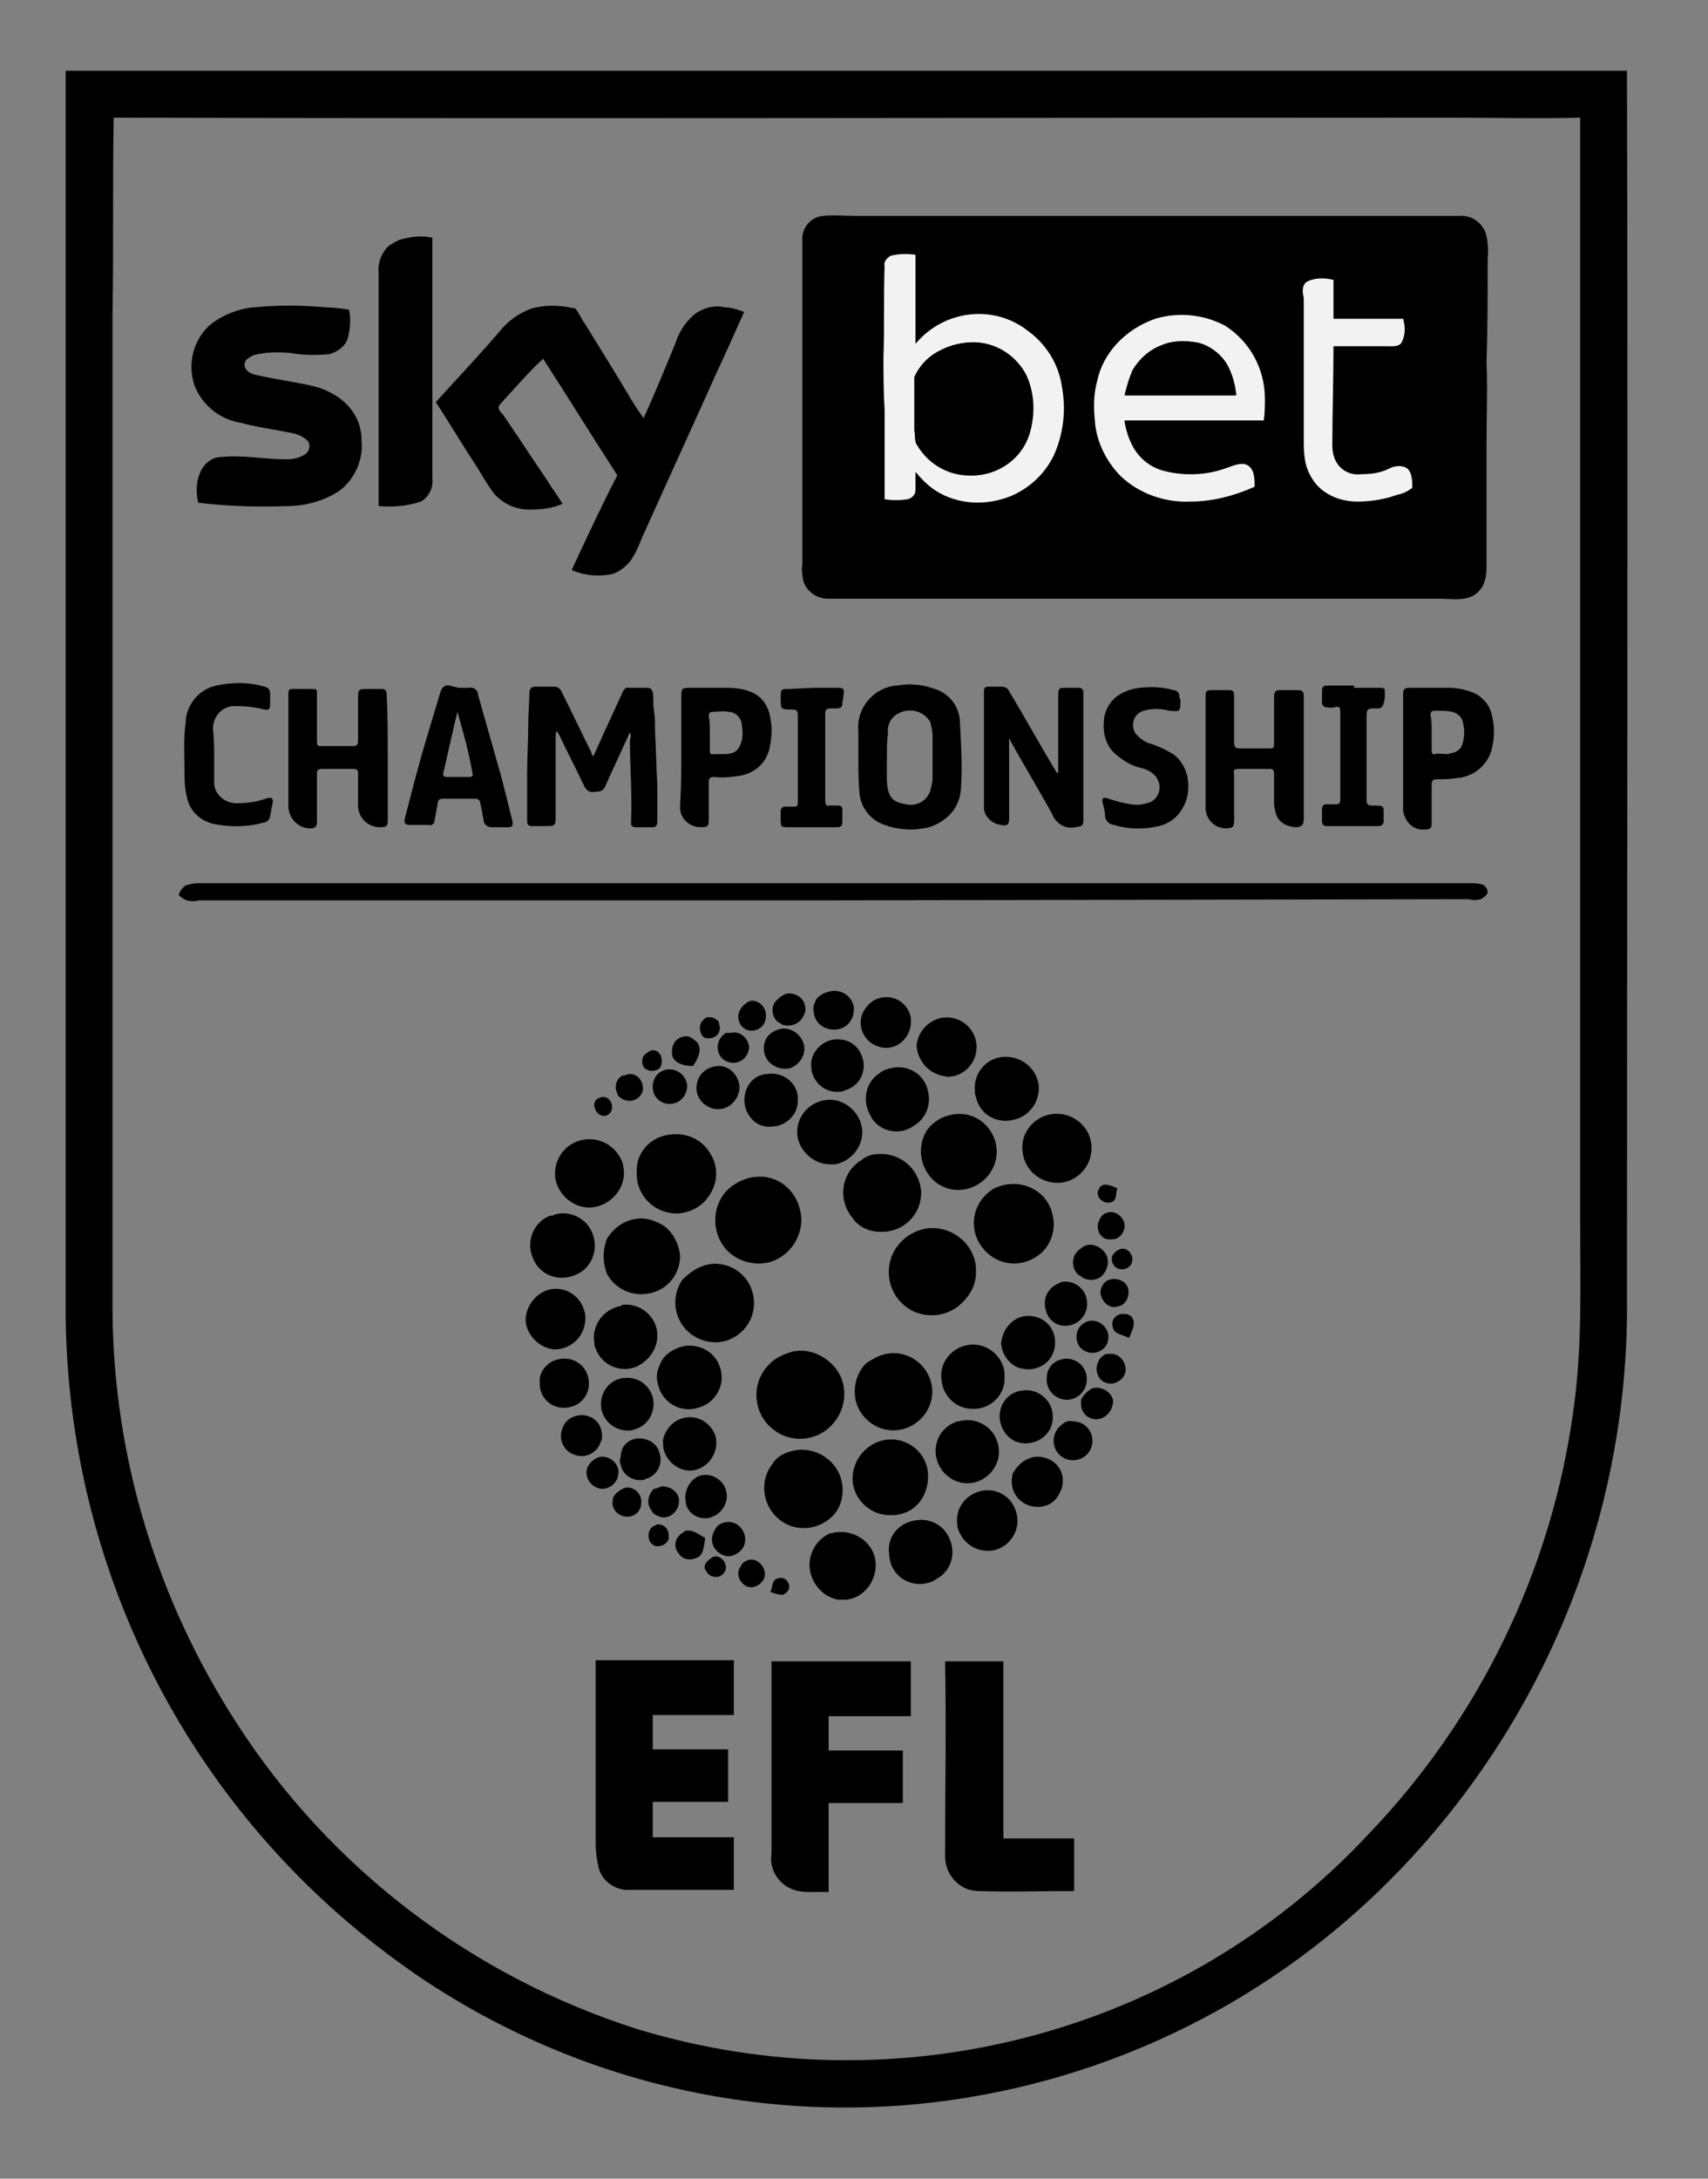 <svg width="40" height="51" viewBox="0 0 40 51" fill="none" xmlns="http://www.w3.org/2000/svg">
<rect x="0" y="0" width="40" height="51" fill="#808080" stroke="none"/>
<path d="M1.538 1.657C13.735 1.657 25.906 1.657 38.102 1.657C38.129 11.233 38.102 20.809 38.102 30.384C38.156 35.092 36.444 39.666 33.315 43.197C30.533 46.353 26.762 48.439 22.616 49.108C18.149 49.83 13.602 48.814 9.857 46.299C8.359 45.283 7.022 44.079 5.872 42.688C3.01 39.238 1.485 34.878 1.538 30.384C1.538 20.809 1.538 11.233 1.538 1.657ZM2.662 2.754C2.635 4.279 2.662 5.803 2.635 7.328C2.635 15.111 2.635 22.922 2.635 30.705C2.662 34.129 3.678 37.446 5.524 40.308C7.717 43.731 11.061 46.273 14.939 47.503C21.038 49.349 27.671 47.61 32.031 42.956C34.652 40.228 36.337 36.75 36.845 33.032C37.059 31.561 37.006 30.09 37.006 28.592C37.006 19.98 37.006 11.367 37.006 2.754C35.989 2.781 34.973 2.754 33.957 2.754C23.525 2.754 13.094 2.781 2.662 2.754Z" fill="black"/>
<path d="M19.406 23.216C19.673 23.136 19.941 23.296 19.994 23.564C20.021 23.831 19.86 24.072 19.593 24.099C19.326 24.126 19.085 23.965 19.058 23.698C19.031 23.591 19.058 23.51 19.111 23.403C19.165 23.323 19.272 23.243 19.406 23.216ZM18.389 23.27C18.576 23.216 18.791 23.323 18.844 23.51C18.871 23.591 18.871 23.698 18.817 23.778C18.737 23.965 18.523 24.045 18.336 23.992C18.282 23.965 18.256 23.938 18.202 23.912C18.068 23.778 18.042 23.537 18.202 23.403C18.282 23.323 18.336 23.296 18.389 23.27ZM20.663 23.35C20.984 23.296 21.278 23.51 21.332 23.831C21.332 23.885 21.332 23.912 21.332 23.965C21.305 24.286 21.037 24.553 20.716 24.527C20.636 24.527 20.583 24.5 20.502 24.473C20.208 24.34 20.074 23.992 20.208 23.698C20.235 23.671 20.235 23.644 20.262 23.617C20.369 23.457 20.502 23.377 20.663 23.35ZM17.56 23.43C17.747 23.403 17.908 23.537 17.935 23.724C17.935 23.751 17.935 23.778 17.935 23.805C17.935 23.992 17.774 24.126 17.614 24.126C17.587 24.126 17.587 24.126 17.56 24.126C17.373 24.099 17.266 23.912 17.293 23.751C17.319 23.591 17.453 23.484 17.56 23.43ZM16.517 23.831C16.624 23.778 16.785 23.831 16.838 23.938C16.838 23.938 16.838 23.938 16.838 23.965C16.891 24.099 16.838 24.233 16.704 24.286C16.624 24.313 16.544 24.313 16.49 24.286C16.383 24.206 16.357 24.019 16.437 23.912C16.463 23.885 16.49 23.858 16.517 23.831ZM22.027 23.831C22.401 23.751 22.776 23.992 22.856 24.366C22.936 24.741 22.696 25.115 22.321 25.195C22.268 25.195 22.188 25.222 22.134 25.195C21.759 25.142 21.492 24.848 21.465 24.473C21.492 24.179 21.706 23.912 22.027 23.831ZM18.229 24.099C18.47 24.019 18.737 24.179 18.817 24.42C18.898 24.66 18.737 24.928 18.496 25.008C18.363 25.035 18.202 25.008 18.095 24.928C17.881 24.794 17.828 24.5 17.961 24.286C18.015 24.206 18.122 24.126 18.229 24.099ZM17.105 24.179C17.293 24.126 17.48 24.259 17.533 24.447C17.56 24.527 17.533 24.607 17.507 24.66C17.426 24.848 17.212 24.928 17.025 24.848C16.945 24.821 16.865 24.741 16.838 24.66C16.758 24.473 16.838 24.286 16.998 24.179C17.052 24.179 17.079 24.179 17.105 24.179ZM15.741 24.58C15.741 24.393 15.902 24.259 16.062 24.259C16.142 24.259 16.196 24.286 16.25 24.34C16.49 24.473 16.357 24.794 16.223 24.955C16.009 24.955 15.688 24.875 15.741 24.58ZM19.486 24.34C19.78 24.286 20.074 24.42 20.181 24.714C20.315 25.035 20.155 25.41 19.807 25.517C19.78 25.517 19.753 25.543 19.753 25.543C19.406 25.623 19.085 25.41 19.005 25.062C19.005 25.035 19.005 25.035 19.005 25.008C18.951 24.714 19.165 24.42 19.486 24.34ZM15.206 24.607C15.447 24.5 15.581 24.821 15.447 25.008C15.34 25.088 15.206 25.088 15.099 25.008C15.019 24.928 15.019 24.767 15.099 24.687C15.126 24.66 15.18 24.634 15.206 24.607ZM23.498 24.741C23.926 24.714 24.274 25.008 24.327 25.41C24.354 25.784 24.113 26.132 23.739 26.212C23.338 26.319 22.936 26.078 22.856 25.677C22.829 25.623 22.829 25.57 22.829 25.517C22.803 25.115 23.097 24.767 23.498 24.741ZM16.785 24.955C17.052 24.928 17.293 25.142 17.319 25.436C17.319 25.49 17.319 25.543 17.293 25.597C17.212 25.864 16.945 26.025 16.677 25.944C16.41 25.864 16.25 25.597 16.33 25.329C16.383 25.115 16.57 24.982 16.785 24.955ZM20.85 25.008C21.251 24.901 21.652 25.142 21.733 25.543C21.813 25.864 21.679 26.185 21.412 26.346C21.091 26.586 20.636 26.506 20.422 26.185C20.422 26.158 20.395 26.158 20.395 26.132C20.181 25.784 20.262 25.329 20.609 25.115C20.663 25.062 20.743 25.035 20.85 25.008ZM15.634 25.035C15.848 25.008 16.062 25.169 16.089 25.383C16.116 25.597 15.955 25.811 15.741 25.837C15.581 25.864 15.42 25.784 15.34 25.65C15.233 25.463 15.287 25.195 15.474 25.088C15.527 25.062 15.581 25.035 15.634 25.035ZM17.961 25.142C18.309 25.088 18.63 25.302 18.683 25.65C18.683 25.704 18.683 25.73 18.683 25.784C18.683 26.105 18.389 26.372 18.068 26.372C17.828 26.399 17.614 26.265 17.507 26.051C17.346 25.757 17.453 25.356 17.747 25.195C17.828 25.169 17.881 25.142 17.961 25.142ZM14.645 25.169C14.939 25.035 15.18 25.436 14.992 25.65C14.885 25.784 14.698 25.811 14.538 25.704C14.511 25.677 14.457 25.65 14.457 25.597C14.377 25.436 14.431 25.249 14.591 25.169C14.618 25.195 14.618 25.169 14.645 25.169ZM14.029 25.704C14.297 25.57 14.457 25.998 14.217 26.105C13.976 26.212 13.789 25.784 14.029 25.704ZM19.299 25.757C19.7 25.677 20.101 25.971 20.181 26.372C20.262 26.774 19.967 27.175 19.566 27.255C19.513 27.255 19.486 27.255 19.433 27.255C19.085 27.255 18.764 26.988 18.683 26.64C18.603 26.239 18.871 25.837 19.299 25.757ZM24.648 26.078C25.103 26.025 25.504 26.346 25.558 26.774C25.611 27.228 25.29 27.63 24.862 27.683C24.407 27.736 24.006 27.416 23.953 26.988C23.873 26.56 24.194 26.132 24.648 26.078ZM22.241 26.105C22.642 25.998 23.043 26.185 23.231 26.533C23.471 26.961 23.311 27.496 22.883 27.736C22.509 27.951 22.054 27.87 21.786 27.549C21.546 27.255 21.492 26.854 21.679 26.506C21.786 26.319 22 26.158 22.241 26.105ZM20.583 27.014C21.091 26.988 21.519 27.362 21.572 27.87C21.599 28.352 21.251 28.78 20.743 28.833H20.716C20.422 28.86 20.128 28.753 19.967 28.512C19.646 28.138 19.673 27.549 20.074 27.228C20.101 27.202 20.128 27.175 20.155 27.175C20.262 27.068 20.422 27.014 20.583 27.014ZM23.525 27.736C24.033 27.63 24.541 27.924 24.648 28.432C24.755 28.833 24.568 29.261 24.22 29.448C23.766 29.716 23.204 29.555 22.936 29.101C22.669 28.646 22.829 28.084 23.284 27.817C23.338 27.79 23.418 27.763 23.525 27.736ZM21.733 28.753C22.294 28.699 22.803 29.101 22.856 29.662C22.856 29.716 22.856 29.796 22.856 29.85C22.829 30.171 22.642 30.438 22.375 30.625C22.081 30.812 21.733 30.839 21.412 30.706C20.93 30.491 20.69 29.93 20.877 29.422C21.011 29.074 21.332 28.806 21.733 28.753Z" fill="black"/>
<path d="M15.688 26.56C16.062 26.506 16.437 26.667 16.624 26.988C16.838 27.308 16.811 27.71 16.597 28.004C16.437 28.245 16.169 28.378 15.902 28.405C15.393 28.432 14.939 28.057 14.912 27.523C14.912 27.496 14.912 27.469 14.912 27.442C14.885 27.014 15.206 26.613 15.688 26.56ZM13.601 26.693C14.029 26.586 14.457 26.827 14.591 27.255V27.282C14.698 27.71 14.404 28.138 13.976 28.245C13.548 28.352 13.12 28.057 13.013 27.63C12.933 27.228 13.173 26.8 13.601 26.693ZM17.694 27.549C18.202 27.496 18.63 27.843 18.737 28.325C18.871 28.86 18.523 29.422 17.988 29.555C17.614 29.636 17.212 29.502 16.972 29.208C16.677 28.833 16.677 28.298 16.972 27.924C17.159 27.71 17.426 27.576 17.694 27.549ZM25.745 27.817C25.825 27.656 26.039 27.763 26.173 27.817C26.119 27.897 26.173 28.084 26.039 28.138C25.852 28.218 25.611 28.004 25.745 27.817ZM25.879 28.405C26.039 28.325 26.226 28.405 26.306 28.566C26.387 28.726 26.306 28.913 26.146 28.994C26.066 29.02 25.959 29.02 25.879 28.994C25.718 28.913 25.665 28.726 25.745 28.566C25.772 28.485 25.825 28.432 25.879 28.405ZM12.986 28.432C13.334 28.325 13.735 28.512 13.869 28.86C14.029 29.234 13.869 29.689 13.468 29.849C13.066 30.01 12.639 29.849 12.478 29.448C12.318 29.074 12.478 28.619 12.879 28.459C12.906 28.459 12.96 28.459 12.986 28.432ZM14.858 28.539C15.099 28.485 15.34 28.566 15.554 28.699C15.768 28.86 15.902 29.127 15.928 29.395C15.928 29.823 15.634 30.197 15.206 30.277C14.805 30.358 14.404 30.171 14.217 29.823C14.11 29.555 14.11 29.261 14.217 28.994C14.35 28.78 14.564 28.592 14.858 28.539ZM25.37 29.181C25.558 29.074 25.798 29.181 25.905 29.368C25.959 29.475 25.959 29.609 25.905 29.716C25.825 29.93 25.611 30.01 25.397 29.93C25.344 29.903 25.317 29.876 25.263 29.849C25.103 29.716 25.076 29.448 25.237 29.288C25.29 29.234 25.344 29.208 25.37 29.181ZM26.253 29.234C26.387 29.208 26.494 29.315 26.52 29.448C26.52 29.555 26.494 29.636 26.387 29.689C26.28 29.742 26.119 29.716 26.066 29.582C26.039 29.555 26.039 29.502 26.039 29.448C26.039 29.368 26.146 29.261 26.253 29.234ZM16.544 29.609C16.972 29.502 17.426 29.742 17.587 30.144C17.774 30.599 17.587 31.133 17.105 31.347C16.811 31.481 16.463 31.428 16.196 31.24C15.795 30.946 15.688 30.384 15.982 29.956C16.142 29.796 16.33 29.662 16.544 29.609ZM25.986 29.956C26.146 29.903 26.36 29.983 26.413 30.144C26.467 30.304 26.387 30.518 26.226 30.572C26.226 30.572 26.226 30.572 26.2 30.572C25.986 30.679 25.772 30.438 25.772 30.251C25.772 30.144 25.852 29.983 25.986 29.956ZM24.862 30.01C25.13 29.956 25.397 30.144 25.451 30.411C25.451 30.411 25.451 30.411 25.451 30.438C25.504 30.706 25.317 30.973 25.049 31.026C24.782 31.08 24.541 30.919 24.488 30.652C24.407 30.384 24.568 30.117 24.809 30.037C24.835 30.01 24.862 30.01 24.862 30.01ZM12.826 30.197C13.2 30.09 13.575 30.304 13.682 30.679C13.708 30.732 13.708 30.812 13.708 30.866C13.708 31.267 13.387 31.588 12.986 31.588C12.665 31.561 12.398 31.321 12.318 31C12.264 30.652 12.505 30.304 12.826 30.197ZM14.564 30.545C14.992 30.491 15.367 30.812 15.393 31.214C15.393 31.24 15.393 31.267 15.393 31.321C15.367 31.615 15.18 31.856 14.912 31.989C14.538 32.15 14.083 31.963 13.949 31.561C13.922 31.535 13.922 31.481 13.922 31.454C13.842 31.053 14.11 30.652 14.538 30.572C14.564 30.572 14.564 30.545 14.564 30.545ZM26.066 31.08C26.012 30.946 26.093 30.786 26.253 30.759C26.28 30.759 26.306 30.759 26.333 30.759C26.44 30.759 26.52 30.812 26.547 30.919C26.574 31.053 26.494 31.187 26.44 31.321C26.306 31.24 26.093 31.24 26.066 31.08ZM23.98 30.812C24.327 30.759 24.648 30.973 24.702 31.321C24.755 31.668 24.541 31.989 24.194 32.043C24.087 32.07 23.953 32.043 23.846 32.016C23.605 31.909 23.471 31.695 23.445 31.454C23.471 31.133 23.685 30.866 23.98 30.812ZM25.531 30.919C25.745 30.893 25.932 31.053 25.959 31.267V31.294C25.959 31.508 25.798 31.668 25.584 31.668C25.37 31.668 25.21 31.508 25.21 31.294C25.21 31.107 25.344 30.946 25.531 30.919ZM22.696 31.481C23.097 31.428 23.471 31.722 23.525 32.123C23.525 32.15 23.525 32.177 23.525 32.23C23.552 32.631 23.231 32.952 22.856 32.979H22.829C22.455 33.006 22.107 32.738 22.054 32.337C21.973 31.936 22.268 31.535 22.696 31.481ZM16.035 31.508C16.41 31.454 16.758 31.668 16.865 32.016C16.998 32.417 16.758 32.845 16.356 32.952C15.955 33.086 15.527 32.845 15.42 32.444C15.367 32.284 15.367 32.123 15.447 31.963C15.527 31.722 15.768 31.561 16.035 31.508ZM18.55 31.642C18.897 31.561 19.245 31.695 19.486 31.936C19.887 32.337 19.86 32.979 19.459 33.38C19.058 33.781 18.416 33.781 18.015 33.38C17.614 32.979 17.614 32.337 18.015 31.936C18.041 31.909 18.041 31.909 18.068 31.882C18.202 31.775 18.363 31.695 18.55 31.642ZM20.743 31.695C21.224 31.588 21.706 31.909 21.813 32.391C21.92 32.872 21.599 33.353 21.117 33.461C20.636 33.568 20.181 33.273 20.048 32.819C19.967 32.498 20.048 32.15 20.288 31.909C20.449 31.802 20.609 31.722 20.743 31.695ZM25.986 31.695C26.173 31.668 26.333 31.829 26.36 32.016C26.387 32.203 26.226 32.364 26.039 32.391C25.905 32.391 25.772 32.337 25.718 32.203C25.638 32.043 25.691 31.829 25.852 31.722C25.879 31.695 25.932 31.695 25.986 31.695ZM13.04 31.829C13.307 31.749 13.601 31.856 13.735 32.123C13.869 32.417 13.762 32.765 13.468 32.899C13.173 33.032 12.826 32.925 12.692 32.631C12.639 32.524 12.639 32.417 12.639 32.31C12.639 32.096 12.826 31.882 13.04 31.829ZM24.835 31.829C25.076 31.749 25.344 31.882 25.424 32.123C25.451 32.177 25.451 32.257 25.451 32.337C25.424 32.605 25.183 32.792 24.942 32.765C24.675 32.738 24.488 32.498 24.515 32.257C24.515 32.043 24.648 31.882 24.835 31.829ZM14.645 32.257C14.939 32.23 15.206 32.417 15.287 32.712C15.367 33.032 15.18 33.38 14.858 33.461C14.805 33.487 14.752 33.487 14.698 33.487C14.404 33.487 14.136 33.273 14.083 32.979C14.029 32.631 14.243 32.31 14.591 32.257C14.618 32.257 14.618 32.257 14.645 32.257ZM25.584 32.498C25.798 32.444 26.012 32.578 26.066 32.765C26.066 32.792 26.066 32.819 26.066 32.845C26.039 33.032 25.905 33.193 25.718 33.22C25.504 33.246 25.317 33.086 25.317 32.872C25.317 32.845 25.317 32.792 25.317 32.765C25.37 32.658 25.477 32.551 25.584 32.498ZM23.953 32.551C24.274 32.498 24.595 32.738 24.648 33.059C24.648 33.059 24.648 33.059 24.648 33.086C24.702 33.434 24.461 33.728 24.113 33.781C23.765 33.835 23.471 33.594 23.418 33.246C23.364 32.899 23.605 32.578 23.953 32.551ZM13.521 33.139C13.762 33.086 14.029 33.22 14.083 33.487C14.11 33.594 14.11 33.675 14.056 33.781C13.976 34.022 13.682 34.156 13.441 34.049C13.2 33.969 13.066 33.675 13.173 33.434C13.227 33.273 13.361 33.166 13.521 33.139ZM16.009 33.193C16.33 33.113 16.651 33.3 16.758 33.621C16.838 33.942 16.651 34.29 16.33 34.397C16.009 34.504 15.661 34.29 15.554 33.969C15.527 33.888 15.527 33.808 15.527 33.701C15.581 33.461 15.768 33.246 16.009 33.193ZM22.455 33.273C22.803 33.166 23.204 33.353 23.338 33.701C23.498 34.076 23.311 34.504 22.936 34.664C22.562 34.825 22.134 34.637 21.973 34.263C21.813 33.888 21.973 33.461 22.348 33.3C22.401 33.273 22.428 33.273 22.455 33.273ZM25.13 33.273C25.397 33.273 25.584 33.487 25.584 33.728C25.584 33.995 25.37 34.183 25.13 34.183C24.862 34.183 24.675 33.969 24.675 33.728C24.675 33.568 24.755 33.434 24.862 33.353C24.942 33.273 25.049 33.246 25.13 33.273ZM14.912 33.675C15.153 33.648 15.393 33.781 15.447 34.022C15.527 34.263 15.393 34.53 15.153 34.611C15.126 34.611 15.126 34.611 15.099 34.637C14.858 34.691 14.591 34.557 14.538 34.29C14.511 34.236 14.511 34.156 14.538 34.102C14.538 33.862 14.698 33.701 14.912 33.675ZM20.77 33.701C21.251 33.648 21.706 33.995 21.733 34.504C21.759 35.012 21.439 35.44 20.93 35.467C20.904 35.467 20.877 35.467 20.877 35.467C20.395 35.493 19.967 35.092 19.967 34.611C19.967 34.156 20.315 33.755 20.77 33.701ZM18.683 33.942C19.192 33.888 19.673 34.263 19.727 34.771C19.753 35.012 19.7 35.226 19.566 35.413C19.245 35.814 18.657 35.895 18.256 35.574C17.854 35.253 17.774 34.664 18.095 34.263C18.202 34.076 18.443 33.969 18.683 33.942ZM24.247 34.102C24.568 34.076 24.862 34.29 24.889 34.611C24.889 34.718 24.889 34.825 24.835 34.905C24.728 35.199 24.434 35.333 24.14 35.253C23.819 35.172 23.632 34.851 23.712 34.53V34.504C23.846 34.263 24.033 34.129 24.247 34.102ZM14.056 34.102C14.27 34.076 14.457 34.236 14.484 34.423C14.484 34.477 14.484 34.53 14.457 34.611C14.377 34.798 14.163 34.905 13.976 34.825C13.789 34.744 13.682 34.53 13.762 34.343C13.815 34.236 13.922 34.129 14.056 34.102ZM16.356 34.557C16.57 34.477 16.784 34.557 16.918 34.718C17.079 34.932 17.052 35.226 16.838 35.413C16.784 35.467 16.704 35.493 16.651 35.52C16.383 35.6 16.116 35.44 16.062 35.199V35.172C16.009 34.905 16.142 34.664 16.356 34.557ZM15.474 34.798C15.661 34.771 15.875 34.905 15.902 35.092C15.902 35.146 15.902 35.226 15.875 35.279C15.795 35.467 15.607 35.574 15.42 35.493C15.367 35.467 15.287 35.44 15.26 35.36C15.126 35.199 15.18 34.985 15.313 34.851C15.367 34.851 15.42 34.825 15.474 34.798ZM14.645 34.825C14.832 34.798 14.992 34.932 15.019 35.119C15.019 35.199 15.019 35.279 14.966 35.36C14.858 35.52 14.645 35.547 14.484 35.44C14.377 35.36 14.324 35.253 14.35 35.119C14.35 34.985 14.511 34.878 14.645 34.825ZM22.963 34.905C23.284 34.825 23.632 34.985 23.765 35.306C23.899 35.6 23.819 35.948 23.552 36.162C23.231 36.403 22.803 36.322 22.562 36.028C22.508 35.948 22.455 35.868 22.428 35.761C22.348 35.36 22.562 35.012 22.963 34.905ZM21.385 35.6C21.706 35.52 22.027 35.654 22.187 35.921C22.401 36.269 22.321 36.724 21.973 36.938C21.92 36.964 21.893 36.991 21.84 37.018C21.465 37.178 21.037 37.018 20.877 36.643C20.85 36.563 20.823 36.456 20.823 36.376C20.77 36.002 21.011 35.681 21.385 35.6ZM16.918 35.654C17.132 35.574 17.346 35.681 17.426 35.895C17.507 36.108 17.4 36.322 17.186 36.403C17.079 36.456 16.945 36.429 16.838 36.349C16.651 36.215 16.624 35.975 16.758 35.788C16.784 35.734 16.838 35.681 16.918 35.654ZM15.393 35.681C15.554 35.681 15.661 35.788 15.661 35.948C15.661 35.975 15.661 36.002 15.661 36.028C15.607 36.162 15.474 36.215 15.34 36.189C15.287 36.162 15.26 36.135 15.233 36.108C15.153 35.975 15.18 35.814 15.287 35.734C15.34 35.707 15.367 35.707 15.393 35.681ZM16.035 35.841C16.223 35.788 16.356 35.921 16.517 36.002C16.49 36.135 16.49 36.322 16.383 36.429C16.223 36.536 16.009 36.536 15.902 36.376C15.875 36.349 15.875 36.322 15.848 36.296C15.768 36.135 15.848 35.948 16.009 35.868C16.035 35.841 16.035 35.841 16.035 35.841ZM19.593 35.868C20.021 35.814 20.449 36.108 20.502 36.536C20.556 36.964 20.262 37.392 19.834 37.446C19.753 37.446 19.7 37.446 19.62 37.446C19.352 37.392 19.138 37.205 19.031 36.964C18.844 36.563 19.031 36.082 19.432 35.895C19.486 35.895 19.539 35.868 19.593 35.868ZM16.677 36.456C16.891 36.349 17.105 36.67 16.945 36.831C16.865 36.938 16.704 36.938 16.597 36.857C16.57 36.831 16.544 36.777 16.517 36.75C16.463 36.617 16.57 36.536 16.677 36.456ZM17.48 36.536C17.747 36.403 18.041 36.777 17.854 37.018C17.747 37.152 17.56 37.205 17.426 37.098C17.293 36.991 17.239 36.804 17.346 36.67C17.373 36.59 17.426 36.563 17.48 36.536ZM18.175 36.964C18.282 36.911 18.389 36.938 18.443 37.018C18.443 37.045 18.47 37.045 18.47 37.071C18.523 37.205 18.416 37.312 18.309 37.339C18.229 37.312 18.122 37.312 18.041 37.259C18.095 37.178 18.068 37.018 18.175 36.964ZM13.949 38.864H17.186V40.147H15.287C15.287 40.415 15.287 40.682 15.287 40.95H17.052C17.052 41.378 17.052 41.779 17.052 42.18H15.287C15.287 42.448 15.287 42.742 15.287 43.009H17.186V44.24C16.383 44.24 15.581 44.24 14.778 44.24C14.457 44.267 14.136 44.079 14.029 43.758C13.976 43.544 13.949 43.33 13.949 43.116C13.949 41.725 13.949 40.308 13.949 38.864ZM18.068 38.89C19.165 38.89 20.262 38.89 21.331 38.89C21.331 39.318 21.331 39.746 21.331 40.174H19.406C19.406 40.442 19.406 40.709 19.406 40.977H21.144V42.207H19.406C19.406 42.902 19.406 43.598 19.406 44.293C19.111 44.267 18.764 44.347 18.47 44.186C18.175 44.026 18.015 43.705 18.068 43.384C18.068 41.859 18.068 40.388 18.068 38.89ZM22.134 38.89H23.498V43.036H25.156V44.267C24.407 44.267 23.659 44.293 22.91 44.267C22.482 44.267 22.134 43.892 22.134 43.464C22.134 41.94 22.161 40.415 22.134 38.89Z" fill="black"/>
<path d="M14.752 17.144L14.297 18.134C14.244 18.241 14.217 18.321 14.164 18.428C14.11 18.535 14.003 18.535 13.923 18.535C13.816 18.562 13.736 18.509 13.682 18.401C13.495 18 13.281 17.599 13.094 17.198C13.067 17.171 13.067 17.144 13.04 17.118C13.013 17.144 13.013 17.198 13.013 17.251V19.15C13.013 19.311 12.987 19.338 12.826 19.338C12.719 19.338 12.585 19.338 12.479 19.338C12.371 19.338 12.345 19.311 12.345 19.204C12.345 18.829 12.345 18.482 12.345 18.107C12.345 17.733 12.371 17.332 12.371 16.957C12.371 16.716 12.398 16.449 12.398 16.208C12.398 16.128 12.452 16.075 12.532 16.075H12.987C13.067 16.075 13.12 16.128 13.147 16.181C13.388 16.663 13.602 17.118 13.843 17.599C13.843 17.626 13.869 17.679 13.896 17.706L14.137 17.171L14.591 16.181C14.618 16.128 14.672 16.075 14.725 16.101H15.153C15.233 16.101 15.26 16.128 15.287 16.208C15.314 16.342 15.287 16.476 15.314 16.609C15.341 16.797 15.341 16.957 15.341 17.144C15.367 17.546 15.367 17.947 15.394 18.375C15.394 18.669 15.394 18.936 15.394 19.231C15.394 19.311 15.367 19.364 15.287 19.364C15.153 19.364 15.02 19.364 14.886 19.364C14.832 19.364 14.779 19.338 14.779 19.284V19.257C14.779 19.231 14.779 19.231 14.779 19.204C14.806 18.589 14.752 17.947 14.752 17.332C14.779 17.251 14.779 17.198 14.752 17.144Z" fill="black"/>
<path d="M24.782 18.107V18C24.782 17.439 24.782 16.877 24.782 16.288C24.782 16.101 24.809 16.101 24.969 16.101H25.237C25.344 16.101 25.371 16.128 25.371 16.235V19.177C25.371 19.338 25.344 19.338 25.183 19.364C24.969 19.418 24.729 19.284 24.648 19.07C24.328 18.482 23.98 17.92 23.659 17.332C23.659 17.305 23.632 17.305 23.632 17.278C23.632 17.305 23.632 17.358 23.632 17.385C23.632 17.974 23.632 18.589 23.632 19.177C23.632 19.311 23.578 19.338 23.445 19.311C23.204 19.284 23.017 19.07 23.044 18.856C23.044 17.974 23.044 17.064 23.044 16.181C23.044 16.101 23.07 16.075 23.151 16.075H23.445C23.525 16.075 23.605 16.101 23.632 16.181C24.006 16.797 24.354 17.439 24.729 18.054C24.729 18.054 24.729 18.081 24.755 18.081L24.782 18.107Z" fill="black"/>
<path d="M20.102 17.76C20.102 17.519 20.102 17.305 20.102 17.118C20.048 16.583 20.449 16.101 20.984 16.048H21.011C21.305 15.994 21.599 16.021 21.894 16.128C22.241 16.235 22.482 16.556 22.482 16.93C22.509 17.412 22.535 17.893 22.509 18.375C22.509 18.669 22.402 18.936 22.188 19.124C22.027 19.258 21.84 19.364 21.626 19.391C21.332 19.445 21.011 19.418 20.717 19.311C20.396 19.204 20.155 18.91 20.128 18.562C20.102 18.294 20.102 18.027 20.102 17.76ZM20.77 17.706C20.77 17.893 20.77 18.107 20.77 18.294C20.797 18.642 20.877 18.776 21.225 18.829C21.466 18.883 21.706 18.749 21.787 18.509C21.813 18.401 21.84 18.321 21.84 18.214C21.84 17.893 21.84 17.546 21.84 17.225C21.84 17.118 21.813 17.011 21.787 16.904C21.653 16.663 21.332 16.556 21.064 16.69C20.877 16.77 20.77 16.957 20.797 17.171C20.77 17.332 20.77 17.519 20.77 17.706Z" fill="black"/>
<path d="M30.533 17.733C30.533 18.214 30.533 18.696 30.533 19.177C30.533 19.338 30.453 19.364 30.319 19.364C29.971 19.311 29.864 19.151 29.838 18.803C29.838 18.562 29.838 18.321 29.838 18.107C29.838 18.027 29.811 18 29.731 18C29.49 18 29.249 18 29.009 18C28.902 18 28.875 18.027 28.902 18.134C28.902 18.509 28.902 18.856 28.902 19.231C28.902 19.364 28.848 19.391 28.714 19.391C28.447 19.391 28.233 19.177 28.233 18.91C28.233 18.883 28.233 18.883 28.233 18.856C28.233 18 28.233 17.144 28.233 16.288C28.233 16.181 28.26 16.155 28.367 16.155H28.768C28.875 16.155 28.902 16.181 28.902 16.288C28.902 16.663 28.902 17.011 28.902 17.385C28.902 17.465 28.928 17.519 29.009 17.519C29.249 17.519 29.49 17.519 29.731 17.519C29.838 17.519 29.838 17.492 29.838 17.385C29.838 17.038 29.838 16.69 29.838 16.342C29.838 16.181 29.864 16.155 29.998 16.155H30.373C30.506 16.155 30.533 16.181 30.533 16.315V17.733Z" fill="black"/>
<path d="M9.081 17.733C9.081 18.214 9.081 18.723 9.081 19.204C9.081 19.338 9.055 19.364 8.894 19.364C8.627 19.364 8.386 19.15 8.386 18.856V18.829C8.386 18.589 8.386 18.348 8.386 18.107C8.386 18.027 8.359 18 8.279 18C8.038 18 7.798 18 7.53 18C7.45 18 7.423 18.027 7.423 18.107C7.423 18.482 7.423 18.856 7.423 19.231C7.423 19.364 7.37 19.391 7.263 19.391C6.995 19.391 6.781 19.177 6.754 18.91C6.754 18.883 6.754 18.856 6.754 18.856V16.288C6.754 16.128 6.754 16.128 6.915 16.128H7.289C7.423 16.128 7.423 16.128 7.423 16.262V17.332C7.423 17.465 7.423 17.465 7.557 17.465C7.798 17.465 8.012 17.465 8.252 17.465C8.359 17.465 8.386 17.439 8.386 17.332C8.386 16.984 8.386 16.636 8.386 16.288C8.386 16.155 8.413 16.128 8.546 16.128H8.921C9.028 16.128 9.055 16.155 9.055 16.262C9.081 16.716 9.081 17.225 9.081 17.733Z" fill="black"/>
<path d="M10.74 16.101H10.981C11.088 16.074 11.195 16.155 11.195 16.262C11.382 16.93 11.569 17.572 11.756 18.241C11.837 18.562 11.917 18.883 11.997 19.204C12.024 19.338 11.997 19.364 11.89 19.364C11.783 19.364 11.623 19.364 11.516 19.364C11.435 19.364 11.328 19.311 11.328 19.204C11.302 19.07 11.275 18.936 11.248 18.803C11.248 18.749 11.195 18.696 11.141 18.696C10.874 18.696 10.633 18.696 10.366 18.696C10.312 18.696 10.258 18.722 10.258 18.776C10.232 18.91 10.205 19.043 10.178 19.204C10.178 19.284 10.098 19.338 10.044 19.311C9.884 19.311 9.75 19.311 9.59 19.311C9.483 19.311 9.456 19.257 9.483 19.15C9.643 18.535 9.804 17.893 9.991 17.278C10.098 16.93 10.205 16.556 10.312 16.208C10.339 16.101 10.419 16.021 10.526 16.048L10.74 16.101ZM10.713 16.663L10.66 16.877L10.392 18.054C10.366 18.134 10.366 18.188 10.473 18.188C10.633 18.188 10.82 18.188 10.981 18.188C11.061 18.188 11.088 18.161 11.061 18.081C10.981 17.599 10.847 17.144 10.713 16.663Z" fill="black"/>
<path d="M15.956 17.519C15.956 17.091 15.956 16.663 15.956 16.262C15.956 16.128 15.982 16.101 16.116 16.101C16.41 16.101 16.731 16.101 17.025 16.101C17.239 16.101 17.427 16.128 17.614 16.208C17.855 16.315 18.015 16.556 18.042 16.823C18.095 17.064 18.069 17.305 18.015 17.546C17.935 17.866 17.667 18.107 17.32 18.161C17.132 18.188 16.919 18.214 16.731 18.188C16.624 18.188 16.598 18.214 16.598 18.321C16.598 18.616 16.598 18.91 16.598 19.204C16.598 19.338 16.571 19.364 16.41 19.364C16.143 19.364 15.902 19.15 15.929 18.856C15.929 18.829 15.929 18.829 15.929 18.803C15.956 18.375 15.956 17.947 15.956 17.519ZM16.624 17.144C16.624 17.278 16.624 17.412 16.624 17.572C16.624 17.626 16.651 17.679 16.704 17.653C16.785 17.653 16.892 17.653 16.972 17.653C17.186 17.653 17.293 17.572 17.346 17.412C17.4 17.278 17.4 17.118 17.373 16.984C17.373 16.823 17.239 16.663 17.052 16.663C16.945 16.636 16.811 16.663 16.704 16.663C16.624 16.663 16.598 16.69 16.598 16.77C16.624 16.877 16.624 17.011 16.624 17.144Z" fill="black"/>
<path d="M32.86 17.546V16.262C32.86 16.128 32.887 16.101 33.02 16.101C33.315 16.101 33.636 16.101 33.93 16.101C34.09 16.101 34.251 16.128 34.411 16.181C34.679 16.262 34.893 16.476 34.946 16.77C35 17.011 35 17.251 34.946 17.492C34.866 17.893 34.518 18.188 34.117 18.214C33.956 18.241 33.796 18.241 33.662 18.241C33.555 18.241 33.529 18.268 33.529 18.375C33.529 18.669 33.529 18.963 33.529 19.257C33.529 19.391 33.502 19.418 33.368 19.418C33.101 19.445 32.887 19.231 32.86 18.963C32.86 18.936 32.86 18.91 32.86 18.883V17.546ZM33.529 17.144C33.529 17.278 33.529 17.439 33.529 17.572C33.529 17.626 33.555 17.679 33.609 17.653C33.662 17.626 33.796 17.653 33.876 17.653C34.037 17.626 34.197 17.599 34.251 17.412C34.304 17.225 34.304 17.064 34.251 16.877C34.224 16.77 34.117 16.69 34.01 16.663C33.876 16.636 33.742 16.636 33.609 16.636C33.529 16.636 33.502 16.663 33.502 16.743C33.529 16.877 33.529 17.011 33.529 17.144Z" fill="black"/>
<path d="M27.644 16.395C27.644 16.663 27.644 16.663 27.377 16.636C27.189 16.583 26.975 16.583 26.788 16.636C26.601 16.69 26.494 16.877 26.547 17.064C26.547 17.091 26.574 17.118 26.574 17.144C26.654 17.251 26.761 17.332 26.868 17.385C27.056 17.439 27.243 17.519 27.43 17.626C27.617 17.733 27.751 17.947 27.805 18.161C27.858 18.428 27.831 18.696 27.698 18.91C27.591 19.124 27.377 19.284 27.136 19.338C26.788 19.418 26.44 19.418 26.093 19.311C25.986 19.311 25.879 19.204 25.879 19.097C25.879 18.99 25.852 18.91 25.825 18.803C25.799 18.696 25.825 18.642 25.959 18.696C26.119 18.749 26.307 18.803 26.494 18.829C26.654 18.856 26.788 18.829 26.949 18.776C27.136 18.669 27.216 18.455 27.109 18.241C27.082 18.214 27.082 18.188 27.056 18.161C26.949 18.054 26.842 18 26.708 17.974C26.467 17.92 26.28 17.786 26.093 17.626C25.905 17.439 25.825 17.171 25.852 16.904C25.852 16.663 25.986 16.422 26.173 16.288C26.333 16.181 26.494 16.128 26.681 16.101C26.949 16.075 27.216 16.075 27.484 16.155C27.564 16.155 27.644 16.235 27.617 16.342C27.644 16.342 27.644 16.369 27.644 16.395Z" fill="black"/>
<path d="M5.016 17.733V18.268C4.989 18.535 5.203 18.776 5.497 18.803C5.524 18.803 5.551 18.803 5.551 18.803C5.765 18.803 6.005 18.776 6.219 18.696C6.38 18.642 6.406 18.696 6.38 18.829C6.353 18.91 6.353 19.017 6.326 19.097C6.326 19.177 6.246 19.257 6.166 19.257C5.791 19.364 5.363 19.364 4.989 19.284C4.668 19.204 4.427 18.963 4.374 18.642C4.32 18.428 4.32 18.214 4.32 18C4.32 17.652 4.293 17.278 4.347 16.93C4.347 16.502 4.668 16.128 5.069 16.048C5.444 15.967 5.845 15.967 6.192 16.074C6.299 16.101 6.326 16.155 6.326 16.235C6.326 16.342 6.326 16.422 6.326 16.502C6.326 16.583 6.299 16.636 6.192 16.609C5.979 16.556 5.765 16.529 5.551 16.529C5.256 16.502 5.016 16.716 4.989 17.011C4.989 17.037 4.989 17.064 4.989 17.064C5.016 17.358 5.016 17.546 5.016 17.733Z" fill="black"/>
<path d="M31.71 16.101H32.298C32.432 16.101 32.432 16.101 32.432 16.235C32.432 16.315 32.432 16.395 32.405 16.449C32.405 16.502 32.352 16.583 32.298 16.583C32.298 16.583 32.298 16.583 32.272 16.583C32.004 16.583 32.004 16.583 32.004 16.823C32.004 17.465 32.004 18.081 32.004 18.723C32.004 18.829 32.031 18.856 32.138 18.856C32.432 18.856 32.405 18.856 32.405 19.124C32.405 19.151 32.405 19.204 32.405 19.231C32.405 19.284 32.352 19.338 32.298 19.338H31.068C31.014 19.338 30.961 19.311 30.961 19.231C30.961 19.231 30.961 19.231 30.961 19.204C30.961 19.124 30.961 19.017 30.961 18.936C30.961 18.883 30.988 18.829 31.041 18.829C31.041 18.829 31.041 18.829 31.068 18.829C31.148 18.829 31.202 18.829 31.282 18.829C31.362 18.829 31.389 18.803 31.389 18.723C31.389 18.482 31.389 18.241 31.389 17.974C31.389 17.546 31.389 17.091 31.389 16.663C31.389 16.556 31.362 16.529 31.255 16.556C31.148 16.583 31.121 16.556 31.068 16.556C31.014 16.556 30.988 16.529 30.961 16.476V16.449C30.961 16.369 30.961 16.288 30.961 16.181C30.961 16.075 30.988 16.048 31.095 16.048H31.71V16.101Z" fill="black"/>
<path d="M19.032 16.101H19.62C19.754 16.101 19.781 16.128 19.754 16.262C19.754 16.342 19.727 16.395 19.727 16.476C19.727 16.556 19.674 16.583 19.593 16.583C19.54 16.583 19.513 16.583 19.46 16.583C19.353 16.583 19.326 16.609 19.326 16.716C19.326 17.171 19.326 17.653 19.326 18.107C19.326 18.321 19.326 18.535 19.326 18.749C19.326 18.829 19.353 18.883 19.433 18.856C19.513 18.856 19.54 18.856 19.62 18.856C19.7 18.856 19.727 18.883 19.727 18.963C19.727 19.017 19.727 19.124 19.727 19.231C19.727 19.338 19.7 19.364 19.593 19.364C19.406 19.364 19.219 19.364 19.058 19.364H18.47C18.309 19.364 18.283 19.364 18.283 19.204C18.283 19.124 18.283 19.043 18.283 18.99C18.283 18.936 18.309 18.883 18.39 18.883H18.604C18.657 18.883 18.684 18.856 18.684 18.803C18.684 18.749 18.684 18.616 18.684 18.535C18.684 17.947 18.684 17.332 18.684 16.743C18.684 16.636 18.657 16.609 18.55 16.609C18.283 16.609 18.283 16.609 18.283 16.342C18.283 16.128 18.283 16.128 18.497 16.128L19.032 16.101Z" fill="black"/>
<path d="M19.513 21.076H4.668C4.561 21.103 4.481 21.103 4.374 21.076C4.294 21.049 4.187 20.969 4.187 20.942C4.213 20.862 4.267 20.782 4.347 20.729C4.427 20.702 4.534 20.675 4.641 20.675H34.385C34.492 20.675 34.599 20.675 34.706 20.702C34.786 20.729 34.839 20.809 34.839 20.889C34.839 20.942 34.732 21.023 34.679 21.049C34.572 21.076 34.492 21.076 34.385 21.049L19.513 21.076Z" fill="black"/>
<path d="M9.349 5.616C9.616 5.536 9.884 5.509 10.125 5.563C10.125 7.462 10.125 9.334 10.125 11.206C10.151 11.42 10.044 11.634 9.857 11.741C9.536 11.848 9.215 11.875 8.867 11.848V6.392C8.841 6.178 8.921 5.964 9.055 5.803C9.135 5.723 9.242 5.67 9.349 5.616Z" fill="black"/>
<path d="M5.952 7.194C6.513 7.141 7.048 7.141 7.61 7.194C7.797 7.194 7.984 7.221 8.172 7.248C8.225 7.462 8.198 7.702 8.145 7.916C8.091 8.104 7.904 8.237 7.717 8.291C7.423 8.318 7.102 8.318 6.807 8.264C6.513 8.237 6.219 8.237 5.925 8.318C5.845 8.371 5.764 8.398 5.738 8.478C5.684 8.639 5.845 8.746 5.978 8.772C6.433 8.879 6.888 8.933 7.342 9.04C7.663 9.12 7.958 9.281 8.172 9.521C8.359 9.735 8.466 10.003 8.466 10.297C8.519 10.752 8.305 11.233 7.931 11.501C7.556 11.741 7.128 11.848 6.7 11.848C6.005 11.875 5.31 11.848 4.641 11.768C4.587 11.527 4.587 11.287 4.694 11.046C4.775 10.859 4.962 10.698 5.176 10.698C5.684 10.645 6.192 10.752 6.7 10.752C6.861 10.752 6.995 10.725 7.128 10.645C7.235 10.591 7.289 10.431 7.209 10.324C7.102 10.217 6.968 10.163 6.834 10.136C6.433 10.056 6.032 10.003 5.631 9.896C5.149 9.816 4.748 9.495 4.561 9.04C4.373 8.505 4.534 7.916 4.962 7.569C5.256 7.355 5.604 7.221 5.952 7.194Z" fill="black"/>
<path d="M12.451 7.221C12.746 7.141 13.04 7.141 13.334 7.194C13.388 7.221 13.468 7.194 13.495 7.248C13.575 7.355 13.628 7.488 13.709 7.595C14.056 8.157 14.404 8.719 14.725 9.254C14.832 9.441 14.939 9.602 15.073 9.789C15.34 9.2 15.581 8.612 15.822 8.023C15.902 7.756 16.089 7.488 16.303 7.328C16.517 7.194 16.731 7.141 16.972 7.194C17.132 7.194 17.266 7.248 17.427 7.301C17.212 7.783 16.998 8.264 16.785 8.719C16.196 10.03 15.608 11.313 15.019 12.624C14.966 12.758 14.912 12.892 14.832 13.025C14.725 13.213 14.565 13.346 14.377 13.427C14.056 13.507 13.709 13.48 13.388 13.346C13.735 12.597 14.083 11.848 14.457 11.126C13.869 10.217 13.307 9.307 12.719 8.398C12.371 8.719 12.077 9.067 11.756 9.414C11.729 9.441 11.703 9.468 11.676 9.521C11.676 9.602 11.729 9.655 11.783 9.709C12.13 10.217 12.478 10.752 12.826 11.26C12.933 11.447 13.067 11.608 13.174 11.795C12.933 11.902 12.665 11.929 12.398 11.929C12.077 11.929 11.783 11.795 11.569 11.554C11.408 11.34 11.274 11.099 11.141 10.885C10.82 10.404 10.526 9.896 10.205 9.414C10.713 8.853 11.221 8.318 11.703 7.756C11.89 7.515 12.157 7.328 12.451 7.221Z" fill="black"/>
<path d="M19.272 5.054C19.513 5.028 19.78 5.054 20.021 5.054H34.171C34.438 5.028 34.679 5.188 34.786 5.429C34.84 5.616 34.866 5.83 34.84 6.044C34.84 6.873 34.84 7.676 34.813 8.505C34.84 9.12 34.813 9.762 34.813 10.377C34.813 11.34 34.813 12.303 34.813 13.293C34.813 13.453 34.786 13.614 34.706 13.748C34.599 13.908 34.465 13.988 34.278 14.015C34.09 14.042 33.903 14.015 33.689 14.015H19.379C19.139 14.015 18.898 13.854 18.818 13.614C18.791 13.48 18.764 13.346 18.791 13.213C18.791 10.698 18.791 8.157 18.791 5.643C18.764 5.349 18.978 5.081 19.272 5.054Z" fill="black"/>
<path d="M20.85 5.991C21.038 5.937 21.252 5.937 21.439 5.964C21.439 6.659 21.439 7.355 21.439 8.05C22.108 7.248 23.285 7.114 24.087 7.756C24.488 8.05 24.782 8.505 24.863 9.013C24.97 9.575 24.916 10.136 24.675 10.671C24.461 11.099 24.114 11.42 23.686 11.608C23.097 11.848 22.428 11.822 21.894 11.474C21.733 11.367 21.573 11.206 21.439 11.046C21.439 11.18 21.439 11.34 21.439 11.474C21.439 11.581 21.359 11.661 21.252 11.688C21.064 11.715 20.904 11.715 20.717 11.688C20.717 10.992 20.717 10.297 20.717 9.602C20.69 9.174 20.69 8.746 20.69 8.344C20.717 7.649 20.69 6.927 20.717 6.231C20.69 6.124 20.77 6.044 20.85 5.991Z" fill="#F2F2F2"/>
<path d="M22.616 8.023C22.402 8.05 22.161 8.104 21.974 8.237C21.733 8.371 21.546 8.585 21.439 8.826C21.412 9.254 21.439 9.655 21.439 10.083C21.439 10.19 21.412 10.297 21.492 10.404C21.786 10.885 22.321 11.153 22.883 11.126C23.498 11.073 24.006 10.645 24.14 10.056C24.247 9.628 24.22 9.174 24.033 8.772C23.766 8.264 23.204 7.943 22.616 8.023Z" fill="black"/>
<path d="M30.587 6.606C30.774 6.499 31.015 6.499 31.229 6.552C31.229 6.847 31.229 7.168 31.229 7.462C31.79 7.462 32.325 7.462 32.86 7.462C32.914 7.649 32.914 7.836 32.834 7.997C32.78 8.13 32.593 8.104 32.459 8.104H31.229C31.229 8.879 31.202 9.655 31.202 10.431C31.202 10.618 31.255 10.805 31.389 10.939C31.523 11.073 31.71 11.126 31.897 11.1C32.111 11.1 32.325 11.073 32.539 10.966C32.646 10.912 32.78 10.886 32.914 10.939C33.074 11.019 33.074 11.26 33.074 11.42C32.967 11.501 32.86 11.554 32.727 11.581C32.432 11.688 32.111 11.741 31.79 11.741C31.416 11.741 31.068 11.608 30.827 11.34C30.694 11.18 30.587 10.966 30.56 10.752C30.533 10.591 30.533 10.457 30.533 10.297C30.533 9.2 30.533 8.077 30.533 6.98C30.506 6.847 30.48 6.713 30.587 6.606Z" fill="#F2F2F2"/>
<path d="M27.056 7.462C27.591 7.301 28.179 7.355 28.687 7.622C29.276 7.997 29.623 8.639 29.623 9.334C29.623 9.495 29.623 9.655 29.597 9.842C28.5 9.842 27.403 9.842 26.334 9.842C26.36 10.056 26.441 10.297 26.547 10.484C26.708 10.752 26.949 10.939 27.243 11.019C27.751 11.153 28.286 11.126 28.767 10.939C28.928 10.885 29.115 10.805 29.249 10.912C29.383 11.019 29.383 11.233 29.383 11.394C28.901 11.608 28.393 11.741 27.885 11.741C27.27 11.768 26.681 11.554 26.253 11.153C25.905 10.805 25.665 10.324 25.638 9.816C25.611 9.521 25.611 9.227 25.692 8.933C25.825 8.264 26.36 7.702 27.056 7.462Z" fill="#F2F2F2"/>
<path d="M27.216 8.077C26.922 8.184 26.681 8.398 26.548 8.665C26.467 8.853 26.387 9.04 26.36 9.254H28.955C28.928 9.013 28.875 8.799 28.768 8.585C28.634 8.318 28.366 8.104 28.072 8.023C27.751 7.97 27.457 7.97 27.216 8.077Z" fill="black"/>
<path d="M27.216 8.077C27.484 7.97 27.778 7.97 28.045 8.023C28.34 8.104 28.607 8.318 28.741 8.585C28.848 8.799 28.901 9.013 28.928 9.254H26.334C26.387 9.04 26.441 8.853 26.521 8.665C26.681 8.398 26.922 8.184 27.216 8.077Z" fill="black"/>
<path d="M22.616 8.023C23.204 7.97 23.739 8.264 24.007 8.772C24.194 9.174 24.247 9.628 24.114 10.056C23.98 10.645 23.472 11.073 22.857 11.126C22.295 11.18 21.76 10.912 21.466 10.404C21.412 10.324 21.439 10.19 21.412 10.083C21.412 9.655 21.412 9.254 21.412 8.826C21.519 8.585 21.706 8.371 21.947 8.237C22.161 8.13 22.375 8.05 22.616 8.023Z" fill="black"/>
</svg>

